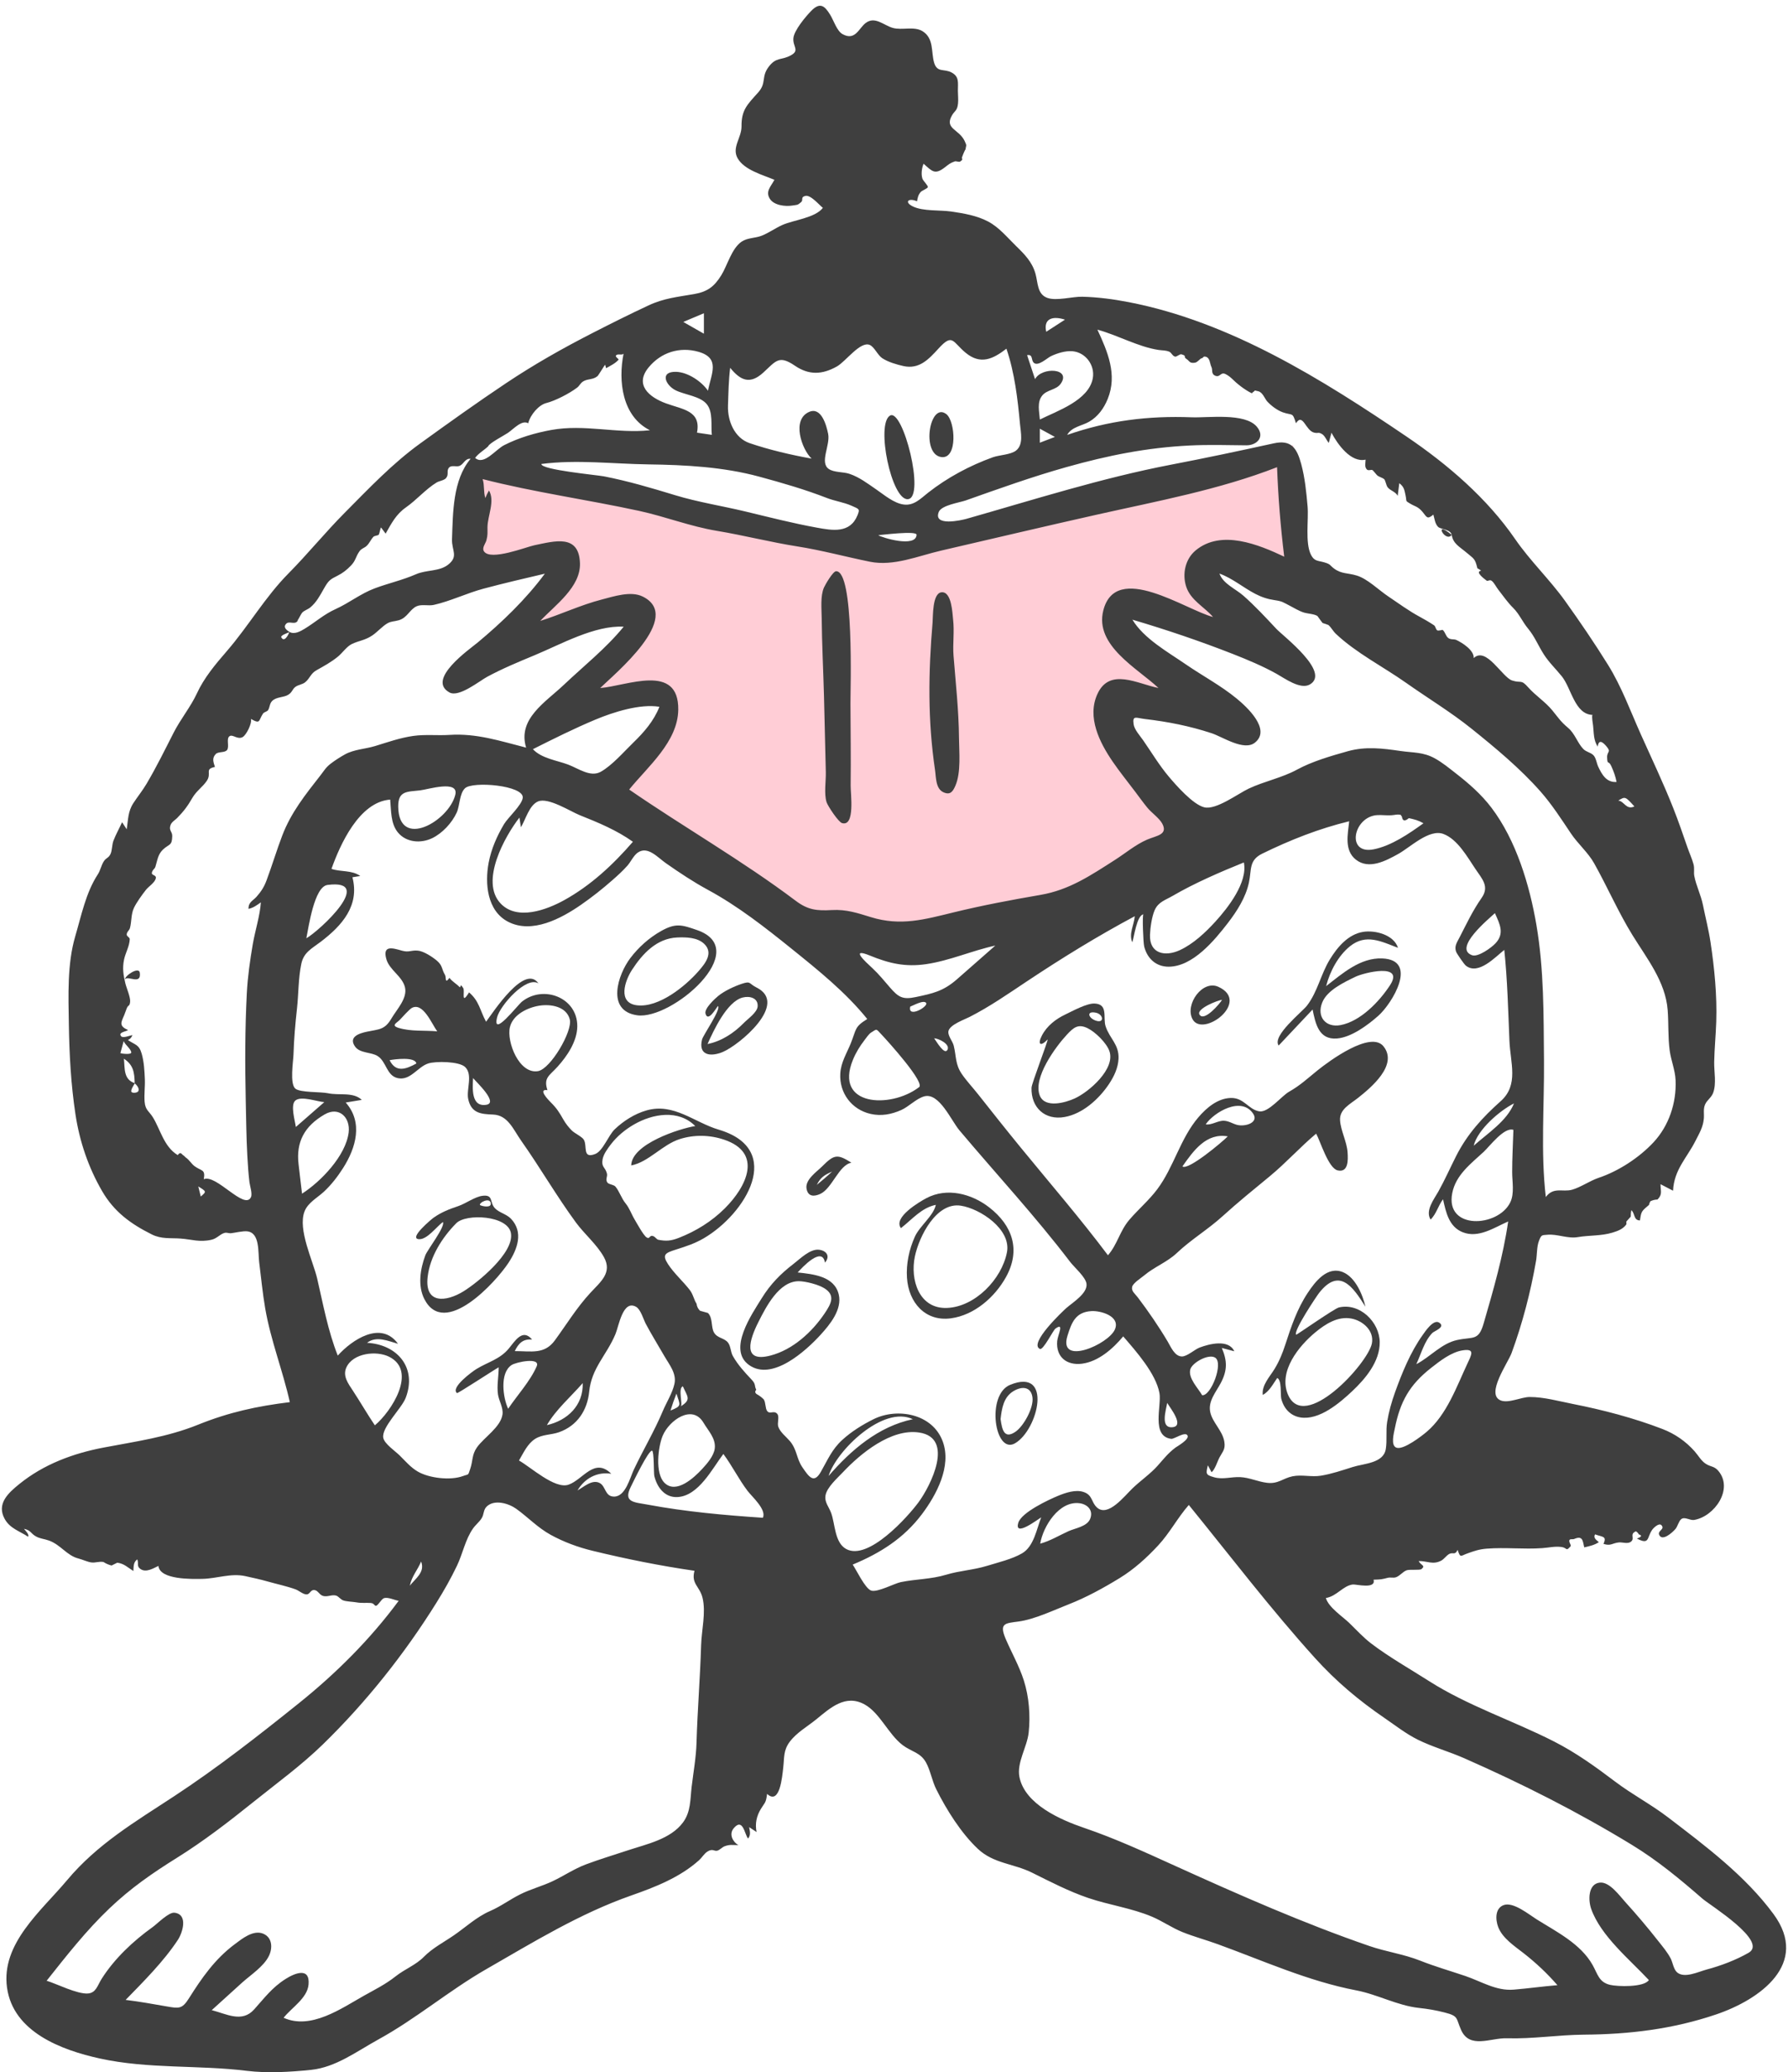 <svg width="258" height="299" viewBox="0 0 258 299" fill="none" xmlns="http://www.w3.org/2000/svg">
<path fill-rule="evenodd" clip-rule="evenodd" d="M68.325 67.901C68.02 72.896 67.714 77.891 67.408 82.886C69.374 82.32 81.88 78.64 81.108 82.371C80.553 85.047 77.037 87.942 75.246 89.805C73.597 91.52 71.9 93.19 70.159 94.812C73.359 93.587 76.585 92.427 79.835 91.342C82.293 90.521 84.77 89.719 87.29 89.104C88.225 88.876 90.751 87.943 91.634 88.579C93.956 90.25 81.359 102.557 79.633 104.292C82.073 103.157 84.572 102.126 87.113 101.242C88.947 100.603 94.616 98.162 96.239 100.246C97.977 102.476 93.672 107.597 92.478 109.22C90.767 111.546 88.913 113.778 86.968 115.912C95.053 123.174 104.553 129.637 114.664 133.654C122.078 136.6 129.36 137.35 137.183 135.733C145.22 134.073 152.927 130.887 160.254 127.246C164.557 125.107 168.803 122.793 172.849 120.193C171.181 118.165 169.562 116.094 167.989 113.992C165.743 110.99 162.984 107.71 161.704 104.136C160.451 100.639 165.151 101.322 167.406 101.512C170.671 101.787 173.927 102.37 177.127 103.069C174.865 101.495 172.643 99.858 170.467 98.169C167.629 95.967 163.845 93.477 161.988 90.309C160.355 87.523 163.939 88.227 165.596 88.591C169.547 89.462 173.392 90.945 177.16 92.392C179.92 93.451 182.663 94.561 185.379 95.729C183.693 94.264 182.064 92.728 180.498 91.136C178.393 88.995 175.554 86.381 174.61 83.434C172.688 77.432 185.617 81.96 187.824 82.886C187.416 76.668 187.009 70.45 186.602 64.232C169.483 68.787 152.363 73.343 135.244 77.899C133.394 78.391 131.079 79.463 129.149 79.52C127.402 79.573 125.291 78.786 123.587 78.46L92.608 72.541C84.514 70.995 76.419 69.448 68.325 67.901Z" fill="#FFCDD6"/>
<path fill-rule="evenodd" clip-rule="evenodd" d="M252.318 281.767C250.47 282.825 248.305 283.641 246.252 284.189C245.046 284.511 243.054 285.505 241.995 284.594C241.486 284.157 241.369 283.163 241.069 282.588C240.594 281.676 239.919 280.889 239.287 280.083C237.754 278.131 236.159 276.247 234.49 274.41C233.699 273.54 232.254 271.508 230.861 271.642C229.124 271.808 229.166 274.212 229.601 275.441C230.987 279.351 235.182 282.76 237.923 285.706C237.226 286.778 233.399 286.65 232.337 286.4C230.714 286.017 230.55 284.862 229.81 283.54C228.078 280.452 224.565 278.724 221.677 276.909C220.624 276.246 218.386 274.412 217.014 274.874C215.714 275.311 215.77 276.972 216.184 278.057C216.81 279.696 218.59 280.833 219.906 281.87C221.661 283.251 223.266 284.754 224.728 286.444C222.62 286.616 220.52 286.913 218.417 287.087C215.874 287.296 213.755 285.901 211.413 285.11C209.238 284.375 207.071 283.754 204.932 282.907C202.53 281.956 200.015 281.625 197.592 280.79C188.085 277.516 178.77 273.398 169.608 269.246C165.242 267.268 160.967 265.289 156.418 263.741C153.103 262.612 147.894 260.363 147.101 256.415C146.683 254.328 148.207 252.085 148.432 250C148.695 247.548 148.488 244.85 147.741 242.497C147.082 240.424 145.991 238.505 145.131 236.515C144.13 234.195 145.026 234.233 146.973 233.969C149.302 233.653 152.021 232.342 154.21 231.488C156.733 230.503 159.233 229.128 161.543 227.714C163.633 226.436 165.451 224.787 167.114 222.997C168.806 221.176 169.902 219.018 171.538 217.152C177.575 224.577 183.314 232.116 189.73 239.22C192.758 242.574 196.051 245.347 199.782 247.896C201.34 248.962 202.886 250.178 204.583 251.019C206.706 252.073 209.079 252.727 211.261 253.688C219.627 257.374 227.611 261.404 235.416 266.16C239.192 268.461 242.361 271.099 245.685 273.985C246.72 274.883 255.197 280.12 252.318 281.767ZM154.181 220.935C152.829 221.548 151.54 222.343 150.098 222.736C150.507 220.248 152.828 216.496 155.805 216.908C156.943 217.066 157.8 217.949 157.301 219.167C156.846 220.273 155.144 220.5 154.181 220.935ZM60.078 153.453C58.545 154.3 57.117 154.793 56.218 152.976C56.884 152.843 59.907 152.44 60.078 153.453ZM57.526 148.319C56.341 147.959 57.288 147.582 57.696 147.148C58.014 146.811 59.065 145.628 59.432 145.432C61.057 144.572 62.313 147.774 63.09 148.813C61.251 148.65 59.316 148.862 57.526 148.319ZM70.189 159.406C67.945 159.787 68.194 156.978 68.261 155.555C68.734 156.133 71.94 159.11 70.189 159.406ZM77.629 154.555C74.892 155.017 73.084 150.288 73.575 148.22C74.006 146.397 76.127 145.38 77.816 145.111C79.453 144.851 81.731 145.206 82.218 147.094C82.647 148.762 79.454 154.247 77.629 154.555ZM142.417 225.939C140.45 226.544 138.523 226.62 136.546 227.213C134.303 227.887 132.227 227.827 129.98 228.285C129.066 228.471 126.599 229.803 125.707 229.506C124.824 229.211 123.545 226.469 123.037 225.756C127.014 224.103 130.406 221.969 133.027 218.487C135.111 215.717 137.346 211.568 136.035 207.993C134.556 203.963 129.459 203.088 126.06 204.771C124.452 205.567 122.859 206.557 121.533 207.77C120.017 209.157 119.421 210.671 118.439 212.382C117.446 214.112 116.75 213.15 115.757 211.68C114.91 210.425 115.02 209.157 113.96 207.917C113.42 207.285 112.583 206.675 112.301 205.859C112.122 205.341 112.499 204.423 112.16 204.016C111.682 203.443 111.102 204.116 110.702 203.605C110.412 203.233 110.507 202.386 110.207 201.922C109.947 201.658 109.658 201.432 109.338 201.245C108.95 201.053 108.879 200.813 109.125 200.525C108.817 199.954 109.114 199.761 108.453 199.066C107.423 197.983 106.484 196.945 105.751 195.667C105.416 195.082 105.449 194.214 105.033 193.707C104.462 193.012 103.51 193.116 103.019 192.256C102.581 191.489 102.874 190.147 102.152 189.451C101.772 189.342 101.391 189.236 101.01 189.13C100.724 188.852 100.557 188.515 100.509 188.117C100.109 187.5 100.029 186.775 99.523 186.123C98.555 184.877 97.252 183.725 96.397 182.411C95.497 181.029 95.974 180.797 97.536 180.302C98.945 179.856 100.231 179.442 101.537 178.682C107.574 175.168 113.298 165.849 103.715 163.002C100.159 161.946 97.238 159.104 93.295 160.221C91.586 160.706 89.965 161.736 88.689 162.959C87.808 163.805 86.993 166.067 85.911 166.5C83.966 167.279 84.788 165.333 84.236 164.439C83.973 164.012 82.912 163.521 82.519 163.132C82.057 162.677 81.611 162.102 81.291 161.539C80.696 160.494 80.332 159.911 79.474 159.06C79.151 158.739 77.537 157.079 78.993 157.296C78.403 155.499 79.263 155.229 80.453 153.916C81.849 152.374 83.291 150.232 83.299 148.072C83.316 143.924 78.401 142.066 75.314 144.528C74.686 145.029 70.972 149.864 71.732 146.781C72.142 145.117 75.936 140.775 77.695 141.899C75.724 139.026 71.195 146.002 70.138 147.429C69.238 145.772 69.174 144.476 67.685 143.193C66.473 145.138 67.113 143.012 66.846 142.58C66.268 141.648 66.585 142.714 66.272 142.383C65.882 141.97 65.269 141.645 64.854 141.098C64.143 142.063 64.427 141.025 64.209 140.665C63.7 139.823 63.897 139.335 63.025 138.602C62.389 138.07 61.139 137.243 60.284 137.167C59.298 137.08 59.026 137.458 58.022 137.178C56.744 136.823 55.137 136.277 55.755 138.414C56.204 139.966 58.029 140.849 58.429 142.435C58.832 144.032 57.253 145.641 56.487 146.95C55.503 148.629 54.699 148.492 52.917 148.871C51.778 149.113 50.258 149.63 51.235 151.012C51.932 151.999 53.567 151.791 54.488 152.376C55.779 153.195 55.761 155.217 57.408 155.568C59.223 155.955 60.263 153.935 61.793 153.447C62.882 153.1 66.252 153.138 67.109 153.955C68.276 155.068 67.267 157.195 67.561 158.578C67.998 160.629 69.385 160.754 71.14 160.82C73.3 160.9 74.059 162.975 75.221 164.62C77.942 168.474 80.307 172.582 83.095 176.384C84.328 178.067 86.133 179.565 87.144 181.392C88.391 183.649 86.659 184.95 85.165 186.57C83.212 188.686 81.753 191.094 80.059 193.408C78.554 195.463 76.683 194.952 74.278 194.952C74.814 193.846 75.459 193.157 76.778 193.291C75.399 191.607 74.296 193.534 73.401 194.6C72.107 196.144 70.42 196.516 68.758 197.53C68.17 197.889 64.966 200.216 65.939 201.01C66.05 201.1 71.353 197.612 71.957 197.292C71.957 198.58 71.675 199.918 71.856 201.199C71.988 202.138 72.648 203.117 72.507 204.093C72.24 205.936 69.859 207.388 68.837 208.824C68.067 209.905 68.253 210.757 67.861 211.917C67.504 212.976 67.691 212.655 66.801 212.982C64.989 213.648 61.938 213.289 60.297 212.342C59.278 211.755 58.497 210.826 57.669 210.008C57.046 209.391 55.478 208.337 55.305 207.474C55.008 205.987 57.959 203.225 58.543 201.692C60.192 197.365 57.364 194.001 52.962 193.756C54.319 192.709 56 193.498 57.43 193.897C54.986 190.51 50.811 193.297 48.737 195.599C47.32 192.018 46.637 188.24 45.772 184.504C45.182 181.961 42.938 177.422 43.939 174.804C44.423 173.538 45.789 172.832 46.734 171.954C47.807 170.957 48.727 169.765 49.512 168.53C51.361 165.622 52.429 161.95 49.883 159.084C50.656 158.957 51.431 158.83 52.204 158.702C50.946 157.52 48.96 158.096 47.327 157.745C46.291 157.523 43.309 157.667 42.617 157.081C41.785 156.376 42.319 153.131 42.349 152.171C42.417 149.927 42.604 147.769 42.852 145.539C43.087 143.432 43.04 141.156 43.475 139.085C43.829 137.406 44.958 136.894 46.262 135.904C49.377 133.537 51.915 130.657 50.852 126.578C51.228 126.518 51.605 126.459 51.982 126.399C50.763 125.517 49.186 125.838 47.83 125.372C49.075 121.868 51.829 115.708 56.3 115.376C56.454 116.942 56.348 118.805 57.405 120.102C58.608 121.578 60.721 121.727 62.351 120.946C63.83 120.237 65.218 118.734 65.9 117.249C66.361 116.244 66.278 114.544 67.087 113.747C68.173 112.679 75.658 113.323 75.429 115.127C75.294 116.187 73.293 117.97 72.733 118.91C71.709 120.63 70.89 122.49 70.514 124.466C69.943 127.466 70.274 131.426 73.32 133.003C76.785 134.797 81.007 132.516 83.849 130.545C85.409 129.463 86.92 128.269 88.345 127.015C89.105 126.348 89.868 125.66 90.537 124.901C91.031 124.341 91.425 123.437 92.034 123.018C93.47 122.027 94.879 123.708 96.094 124.558C98.075 125.941 100.045 127.255 102.171 128.407C106.484 130.743 110.428 133.839 114.242 136.912C118.078 140.003 122.034 143.183 125.141 147.035C123.259 148.193 123.595 148.493 122.757 150.559C122.163 152.024 121.345 153.272 121.25 154.9C121.087 157.71 122.891 160.106 125.629 160.728C127.161 161.076 128.62 160.797 130.038 160.171C131.141 159.684 132.24 158.486 133.392 158.189C135.533 157.637 137.247 161.682 138.448 163.107C143.779 169.436 149.414 175.515 154.434 182.102C154.99 182.832 156.642 184.257 156.776 185.223C156.969 186.61 154.786 187.932 153.881 188.727C153.406 189.144 148.366 193.886 150.058 194.639C150.54 194.854 151.953 191.945 152.306 191.696C153.628 190.765 152.628 192.591 152.549 193.513C152.352 195.807 153.928 197.057 156.142 196.767C158.506 196.456 160.61 194.591 162.073 192.828C163.906 194.951 166.771 198.16 167.301 200.996C167.639 202.808 166.072 207.242 168.998 207.611C169.445 207.668 171.061 206.468 171.363 207.149C171.614 207.717 169.867 208.689 169.614 208.877C168.537 209.681 167.887 210.542 167.018 211.516C165.997 212.659 164.602 213.621 163.454 214.717C162.244 215.87 159.851 219.004 158.255 217.49C157.453 216.729 157.664 215.734 156.379 215.288C155.208 214.881 153.726 215.397 152.638 215.848C151.414 216.355 147.382 218.207 146.934 219.733C146.317 221.836 149.65 219.307 150.242 218.938C149.567 220.653 149.193 223.136 147.472 224.137C146.042 224.969 143.986 225.457 142.417 225.939ZM119.56 212.965C120.705 209.287 127.453 202.729 131.718 204.78C126.747 205.822 122.803 209.224 119.56 212.965ZM122.084 223.498C120.421 222.571 120.51 219.878 119.93 218.303C119.596 217.399 118.93 216.739 119.126 215.736C119.355 214.56 120.855 213.253 121.653 212.405C124.166 209.736 128.587 206.088 132.631 206.7C137.778 207.479 134.289 214.39 132.536 216.769C131.042 218.798 125.286 225.283 122.084 223.498ZM110.076 219C104.51 218.628 98.962 218.131 93.472 217.109C91.525 216.746 89.894 216.8 91.008 214.562C91.376 213.823 93.593 209.193 94.094 209.326C94.391 209.405 94.323 212.587 94.41 212.952C94.803 214.59 95.907 216.116 97.767 216.012C100.812 215.842 102.774 211.906 104.377 209.793C105.662 211.52 106.591 213.438 107.882 215.136C108.499 215.947 110.647 217.835 110.076 219ZM77.441 197.149C76.508 199.292 74.629 201.33 73.323 203.272C72.585 201.709 72.065 198.12 73.817 196.964C74.48 196.527 78.032 195.794 77.441 197.149ZM96.747 203.531C97.004 202.706 97.289 201.887 97.606 201.084C98.151 202.798 98.43 202.849 96.747 203.531ZM101.512 205.286C102.188 206.431 103.314 207.558 103.137 208.996C103.003 210.086 102.018 211.202 101.315 211.962C100.151 213.218 97.572 215.63 95.885 213.961C94.476 212.568 94.967 208.736 95.622 207.168C96.558 204.928 99.902 202.558 101.512 205.286ZM98.206 202.939C98.594 202.785 97.78 200.286 98.535 200.037C99.194 201.538 99.814 201.945 98.206 202.939ZM87.57 169.3C87.319 168.377 86.744 168.416 86.951 167.276C87.087 166.528 87.68 165.73 88.13 165.138C89.027 163.957 90.211 162.984 91.49 162.247C94.192 160.692 97.901 160.046 100.32 162.48C98.059 162.837 91.127 165.069 91.083 168.162C93.597 167.678 95.575 165.152 98.097 164.356C100.167 163.703 102.411 163.748 104.471 164.439C110.107 166.326 107.763 171.198 104.582 174.363C102.693 176.242 100.429 177.644 97.953 178.612C96.808 179.06 96.105 179.109 94.978 178.884C94.767 178.842 94.521 178.451 94.268 178.367C93.64 178.159 93.822 178.864 93.304 178.547C92.853 178.271 91.889 176.489 91.582 175.978C91.093 175.166 90.865 174.376 90.265 173.635C89.664 172.893 89.372 171.899 88.816 171.228C88.549 170.904 87.818 170.917 87.621 170.602C87.327 170.129 87.702 169.784 87.57 169.3ZM78.913 205.633C80.195 203.407 82.386 201.517 84.082 199.572C84.186 202.77 81.893 204.959 78.913 205.633ZM80.645 206.661C83.29 205.73 84.748 203.503 85.018 200.802C85.36 197.382 87.508 195.587 88.801 192.514C89.297 191.336 89.875 187.461 91.797 188.57C92.456 188.95 92.847 190.381 93.191 191.028C94.022 192.592 94.967 194.108 95.848 195.643C96.566 196.893 97.642 198.15 97.325 199.656C97.049 200.968 96.16 202.366 95.64 203.603C94.411 206.526 92.797 209.218 91.448 212.076C90.904 213.229 90.26 215.96 88.598 215.946C87.283 215.934 87.43 214.497 86.564 214.004C85.471 213.382 84.229 214.565 83.331 215.056C84.364 213.31 86.172 212.322 88.204 212.651C85.771 210.228 84.127 213.497 82.04 214.225C80.061 214.915 76.552 211.661 74.886 210.739C75.523 209.66 76.099 208.34 77.195 207.631C78.234 206.957 79.51 207.06 80.645 206.661ZM59.135 228.801C59.425 227.406 60.243 226.581 60.763 225.314C61.364 226.85 59.955 227.756 59.135 228.801ZM101.169 237.36C101.027 242.058 100.643 246.743 100.505 251.442C100.441 253.609 100.057 255.676 99.803 257.818C99.587 259.629 99.697 261.408 98.557 262.956C96.759 265.395 93.264 266.097 90.551 267.001C88.558 267.664 86.543 268.266 84.575 269.004C82.805 269.667 81.377 270.672 79.694 271.461C78.188 272.167 76.562 272.585 75.063 273.337C73.513 274.115 72.287 275.062 70.694 275.754C68.787 276.583 67.216 278.058 65.521 279.228C64.028 280.259 62.449 281.054 61.165 282.35C59.961 283.566 58.436 284.099 57.072 285.179C55.629 286.321 54.118 287.063 52.524 287.958C49.259 289.793 44.853 292.927 40.924 291.145C42.048 289.709 44.348 288.329 44.523 286.352C44.75 283.775 42.508 284.723 41.209 285.546C39.242 286.792 38.154 288.297 36.657 289.958C34.906 291.899 32.695 290.593 30.553 290.047C32.018 288.728 33.471 287.398 34.932 286.077C36.167 284.962 38.055 283.757 38.806 282.216C39.343 281.113 39.317 279.603 38.021 279.031C36.571 278.391 34.931 279.74 33.857 280.543C31.006 282.677 29.128 285.382 27.256 288.351C26.26 289.929 25.801 289.808 23.97 289.493C22.028 289.158 20.087 288.802 18.129 288.567C20.722 285.904 23.62 283.019 25.668 279.903C26.331 278.894 27.197 276.233 25.175 275.988C24.342 275.887 22.684 277.591 22.041 278.05C19.233 280.057 16.534 282.588 14.672 285.519C14.058 286.486 13.865 287.562 12.675 287.642C11.12 287.747 8.23 286.263 6.729 285.804C9.597 282.189 12.445 278.548 15.795 275.36C18.873 272.431 21.944 270.302 25.544 268.056C29.403 265.647 32.997 262.875 36.539 260.029C39.93 257.306 43.473 254.737 46.594 251.695C52.829 245.621 58.383 238.635 62.982 231.248C64.058 229.519 65.07 227.745 65.946 225.906C66.769 224.179 67.148 222.113 68.258 220.542C68.641 219.999 69.182 219.596 69.523 219.03C69.846 218.496 69.737 217.852 70.228 217.38C71.365 216.288 73.436 216.946 74.498 217.711C76.208 218.942 77.59 220.435 79.469 221.465C81.358 222.501 83.402 223.254 85.494 223.763C90.383 224.952 95.231 225.927 100.212 226.65C99.699 228.551 100.958 228.85 101.375 230.561C101.882 232.636 101.233 235.247 101.169 237.36ZM54.088 205.661C52.98 204.014 51.99 202.292 50.901 200.634C50.237 199.624 49.414 198.54 49.982 197.305C50.937 195.223 54.307 194.853 56.136 195.76C60.294 197.824 56.432 203.723 54.088 205.661ZM43.083 167.991C42.7 164.772 43.931 162.488 46.844 160.8C48.919 159.596 50.591 161.241 50.307 163.434C49.876 166.775 46.306 170.492 43.581 172.235C43.403 170.822 43.252 169.405 43.083 167.991ZM42.639 158.78C43.498 158.098 45.799 158.968 46.794 159.027C45.425 160.223 44.056 161.419 42.687 162.615C42.598 161.795 41.846 159.409 42.639 158.78ZM47.258 127.689C54.185 126.789 46.211 134.223 44.204 135.388C44.53 133.806 45.333 127.94 47.258 127.689ZM65.699 114.674C64.769 118.484 57.538 122.641 57.462 116.4C57.435 114.074 58.741 114.263 60.647 114.039C61.735 113.912 66.231 112.496 65.699 114.674ZM40.722 120.575C39.911 122.705 39.26 124.891 38.464 127.024C38.111 127.969 37.697 128.618 37.04 129.367C36.49 129.992 35.837 130.15 35.858 131.139C36.547 131.006 37.086 130.596 37.642 130.2C37.507 132.161 36.814 134.271 36.478 136.226C36.076 138.57 35.742 140.914 35.617 143.291C35.348 148.459 35.346 153.609 35.459 158.78C35.517 161.415 35.543 164.051 35.685 166.683C35.757 167.993 35.837 169.308 35.998 170.609C36.064 171.134 36.446 172.253 36.21 172.745C35.285 174.678 31.186 169.369 29.406 170.148C29.662 168.677 29.072 168.999 28.085 168.276C27.608 167.925 27.297 167.328 26.799 167.016C26.648 166.854 26.482 166.709 26.301 166.582C26.095 166.301 25.878 166.331 25.649 166.672C23.644 165.473 23.126 162.918 22.05 161.2C21.496 160.316 20.961 160.178 20.867 158.957C20.785 157.892 20.945 156.807 20.902 155.738C20.853 154.532 20.782 153.203 20.444 152.035C20.051 150.679 19.511 150.79 18.459 150.067C18.784 149.926 18.997 149.688 19.101 149.353C18.765 149.413 17.744 149.829 17.49 149.53C16.991 148.942 18.168 148.864 18.478 148.629C17.157 148.043 17.442 147.562 17.918 146.488C18.053 146.184 18.182 145.729 18.296 145.473C18.547 144.913 18.691 145.268 18.774 144.573C18.852 143.91 18.264 142.606 18.091 141.899C17.801 140.714 17.64 139.69 17.901 138.455C18.112 137.455 18.681 136.55 18.721 135.522C18.732 135.234 18.292 135.138 18.286 134.859C18.277 134.452 18.658 134.273 18.756 133.896C19.009 132.933 18.895 131.914 19.327 131C19.715 130.179 20.5 129.117 21.056 128.4C21.441 127.904 22.385 127.344 22.489 126.689C22.557 126.254 21.881 126.304 21.911 125.977C21.952 125.534 22.324 125.39 22.426 125.061C22.707 124.158 22.778 123.29 23.504 122.597C24.419 121.726 24.816 122.091 24.854 120.654C24.873 119.952 24.312 119.844 24.612 119.036C24.776 118.597 25.257 118.338 25.565 118.027C26.48 117.104 27.097 116.284 27.748 115.144C28.324 114.137 29.243 113.55 29.833 112.68C30.602 111.546 29.453 110.984 31.013 110.664C30.791 109.96 30.555 109.391 31.139 108.795C31.506 108.419 32.44 108.649 32.766 108.215C33.139 107.715 32.587 106.532 33.15 106.208C33.607 105.945 34.292 106.757 35.011 106.355C35.559 106.049 36.386 104.359 36.21 103.737C37.626 104.534 37.273 103.985 37.951 102.963C38.103 102.734 38.564 102.683 38.694 102.452C38.956 101.99 38.896 101.518 39.273 101.142C39.902 100.517 40.929 100.677 41.621 100.23C42.192 99.861 42.162 99.463 42.617 99.115C43.007 98.817 43.647 98.76 44.025 98.452C44.767 97.848 44.774 97.21 45.702 96.69C46.801 96.074 47.774 95.55 48.774 94.733C49.425 94.201 50.044 93.258 50.806 92.907C51.861 92.421 52.682 92.387 53.713 91.694C54.458 91.193 55.163 90.367 55.895 89.944C56.447 89.626 56.834 89.695 57.53 89.498C58.782 89.143 59.087 87.963 60.109 87.483C60.81 87.153 61.831 87.455 62.601 87.281C64.997 86.743 67.364 85.583 69.769 84.94C72.704 84.156 75.66 83.469 78.618 82.776C75.9 86.46 72.438 89.784 68.927 92.71C67.775 93.67 61.459 98.049 64.863 99.918C66.23 100.669 69.198 98.245 70.302 97.653C72.523 96.459 74.824 95.504 77.151 94.539C80.913 92.978 85.813 90.203 89.994 90.426C87.449 93.549 84.272 96.055 81.361 98.814C78.686 101.349 74.654 103.727 75.916 107.876C72.158 106.92 68.783 105.79 64.876 106.04C63.126 106.152 61.375 105.942 59.633 106.187C57.739 106.455 55.955 107.089 54.135 107.645C52.694 108.085 51.103 108.12 49.778 108.851C49.138 109.205 48.346 109.71 47.771 110.149C47.004 110.734 46.829 111.122 46.227 111.893C44.078 114.644 41.999 117.223 40.722 120.575ZM28.97 172.648C28.852 172.171 28.746 171.737 28.611 171.193C29.807 171.93 29.807 171.93 28.97 172.648ZM19.931 157.482C19.784 157.686 19.165 157.751 18.985 157.575C18.761 157.356 19.349 156.504 19.444 156.323C19.677 156.503 20.214 157.089 19.931 157.482ZM17.371 151.962C17.529 151.38 17.688 150.799 17.846 150.218C18.041 150.757 18.917 151.353 18.936 151.866C18.949 152.206 17.544 152.037 17.371 151.962ZM17.879 152.76C19.251 153.663 19.395 154.729 19.436 156.288C17.794 155.745 18.029 154.155 17.879 152.76ZM41.743 91.226C41.605 91.601 41.017 92.769 40.586 91.952C40.449 91.691 41.457 91.334 41.743 91.226ZM41.349 89.953C41.689 89.647 42.372 90.028 42.756 89.781C43.025 89.607 42.936 89.432 43.062 89.329C43.087 89.308 43.453 88.568 43.603 88.4C43.867 88.105 44.444 87.921 44.766 87.654C45.665 86.909 46.172 85.93 46.737 84.934C47.412 83.744 47.627 83.606 48.715 83.062C49.465 82.686 50.047 82.227 50.657 81.588C51.361 80.853 51.309 80.327 51.886 79.524C52.172 79.127 52.582 79.078 52.915 78.758C53.313 78.376 53.516 77.841 53.884 77.454C54.043 77.287 54.554 77.288 54.65 77.145C54.773 76.964 54.869 76.24 54.984 76.107C55.204 76.404 55.425 76.701 55.644 76.998C56.511 75.473 57.144 74.213 58.594 73.198C60.117 72.132 61.432 70.573 63.006 69.618C63.36 69.404 64.081 69.314 64.351 68.998C64.808 68.463 64.412 67.987 64.745 67.533C65.124 67.018 65.856 67.435 66.337 67.213C66.946 66.932 67.12 66.111 67.903 66.202C65.327 69.25 65.359 73.992 65.223 77.799C65.163 79.439 66.196 80.266 64.671 81.47C63.374 82.494 61.545 82.19 60.011 82.864C58.085 83.71 56.025 84.16 54.06 84.898C52.027 85.66 50.393 86.996 48.437 87.88C46.712 88.658 45.534 89.766 43.956 90.727C43.37 91.085 42.461 91.603 41.761 91.176C41.323 90.909 40.778 90.469 41.349 89.953ZM70.446 64.397C70.558 63.964 72.757 62.826 73.298 62.455C74.11 61.897 75.312 60.534 76.218 61.075C76.532 59.818 77.757 58.418 78.84 58.152C80.041 57.855 82.102 56.825 83.283 55.926C83.628 55.664 83.742 55.28 84.148 55.034C84.855 54.605 85.557 54.839 86.238 54.254C86.342 54.165 87.284 52.609 87.322 52.624C87.37 52.791 87.414 52.96 87.452 53.129C88.167 52.733 88.804 52.417 89.25 51.911C89.351 51.797 88.696 51.498 88.903 51.271C89.156 50.993 89.721 51.304 89.977 51.039C89.181 54.992 89.774 60.079 93.783 62.082C89.015 62.598 84.358 61.164 79.531 62.044C77.221 62.466 74.872 63.158 72.77 64.221C71.482 64.872 69.835 67.205 68.554 66.072C69.062 65.394 69.838 64.972 70.446 64.397ZM93.582 53.027C95.365 50.846 98.07 49.983 100.794 50.764C103.983 51.679 102.638 53.907 102.156 56.381C101.236 55.032 99.242 53.694 97.545 53.653C95.138 53.596 96.048 55.601 97.493 56.319C98.807 56.972 101.06 57.154 102 58.341C102.916 59.496 102.565 61.385 102.712 62.747C102.001 62.641 101.289 62.535 100.577 62.43C101.175 59.251 98.546 59.097 96.095 58.201C93.618 57.295 91.553 55.509 93.582 53.027ZM101.569 45.199V48.15C100.578 47.584 99.586 47.019 98.594 46.454C99.586 46.036 100.578 45.617 101.569 45.199ZM109.539 68.773C112.85 69.67 116.138 70.619 119.321 71.857C120.476 72.307 121.743 72.466 122.875 72.973C123.954 73.456 124.116 73.406 123.732 74.351C122.657 76.999 120.112 76.542 117.881 76.137C114.39 75.503 110.971 74.624 107.524 73.796C104.154 72.988 100.713 72.458 97.394 71.445C93.988 70.407 90.669 69.423 87.166 68.737C86.144 68.536 78.056 67.794 78.118 66.949C83.211 66.287 88.455 66.939 93.571 67.008C98.889 67.08 104.382 67.374 109.539 68.773ZM105.045 58.529C105.108 56.708 105.134 54.881 105.36 53.071C106.875 54.942 108.243 55.502 110.153 53.748C111.982 52.07 112.39 51.195 114.708 52.773C116.719 54.141 118.62 54.078 120.755 52.88C122.057 52.15 124.149 49.165 125.518 49.779C126.17 50.072 126.648 51.253 127.307 51.687C128.133 52.231 129.404 52.609 130.367 52.82C132.641 53.318 133.996 51.855 135.424 50.291C137.494 48.022 137.434 49.34 139.353 50.913C141.494 52.668 143.284 51.81 145.223 50.313C146.404 53.773 146.846 57.552 147.18 61.18C147.292 62.404 147.713 64.144 146.612 65.01C145.837 65.621 144.191 65.645 143.257 65.982C139.92 67.189 136.713 68.901 133.921 71.093C132.834 71.947 131.886 72.992 130.4 72.798C128.983 72.612 127.607 71.427 126.468 70.644C125.232 69.795 123.981 68.831 122.536 68.358C121.69 68.08 120.335 68.181 119.594 67.672C118.218 66.728 119.838 64.249 119.495 62.585C119.236 61.322 118.509 58.689 116.769 59.429C114.18 60.531 115.687 64.831 117.11 66.173C114.198 65.656 110.973 64.9 108.165 63.941C105.995 63.199 104.967 60.75 105.045 58.529ZM153.89 67.397C159.868 65.719 165.463 64.587 171.685 64.281C174.439 64.146 177.105 64.231 179.828 64.256C181.396 64.27 182.591 63.006 181.338 61.551C179.605 59.538 174.317 60.304 171.974 60.214C165.694 59.971 159.936 60.685 153.989 62.755C154.618 61.596 156.128 61.446 157.164 60.847C158.434 60.111 159.298 58.9 159.841 57.556C161.253 54.059 159.832 50.764 158.354 47.57C161.256 48.35 164.257 50.059 167.174 50.493C167.786 50.584 168.178 50.526 168.719 50.749C169.051 50.885 169.156 51.357 169.567 51.46C169.766 51.51 170.244 51.061 170.469 51.124C171.357 51.376 170.655 51.442 171.216 51.806C171.662 52.094 171.626 52.466 172.444 52.33C172.806 52.27 173.199 51.709 173.391 51.693C173.634 51.674 173.578 51.377 173.95 51.464C174.628 51.621 174.568 52.494 174.793 52.924C175.035 53.381 174.692 53.989 175.423 54.239C175.97 54.427 176.107 53.85 176.571 53.891C176.853 53.916 177.439 54.323 177.688 54.57C178.491 55.368 179.59 56.249 180.67 56.768C180.564 56.661 181.179 56.404 181.032 56.344C180.933 56.304 181.578 56.459 181.569 56.457C182.192 56.599 182.521 57.556 182.836 57.905C183.415 58.544 184.315 59.22 185.127 59.502C186.531 59.99 186.488 59.407 187.001 61.075C187.999 59.506 188.381 62.133 189.619 62.423C190.26 62.573 190.185 62.298 190.768 62.634C191.168 62.864 191.435 63.568 191.736 63.908C191.865 63.418 191.995 62.927 192.124 62.437C193.015 64.126 194.939 66.805 197.05 66.32C197.05 66.781 196.86 67.332 197.216 67.725C197.466 68.001 197.869 67.688 198.064 67.848C198.234 67.987 198.641 68.543 198.772 68.634C199.029 68.814 199.495 68.946 199.718 69.126C199.915 69.284 200.012 70.038 200.23 70.311C200.64 70.824 201.348 70.926 201.683 71.54C201.76 70.934 201.836 70.327 201.912 69.721C202.577 70.235 202.634 70.633 202.797 71.385C203.03 72.455 202.721 72.204 203.459 72.656C204.184 73.1 204.563 73.05 205.228 73.82C205.879 74.576 205.885 75.041 206.826 74.254C207.001 74.836 207.057 75.59 207.524 76.035C207.876 76.373 209.337 76.387 209.476 77.183C206.733 74.868 208.538 78.384 209.478 77.189C209.676 78.469 210.612 78.882 211.681 79.793C212.679 80.642 212.842 80.58 213.182 82.007C213.175 81.975 213.683 82.291 213.72 82.354C212.749 82.492 214.255 83.578 214.51 83.777C214.695 83.921 214.937 83.575 215.246 83.81C215.599 84.078 215.886 84.688 216.174 85.056C216.952 86.053 217.529 86.909 218.348 87.72C219.232 88.595 219.662 89.701 220.512 90.724C221.453 91.86 221.963 93.165 222.751 94.398C223.499 95.571 224.494 96.512 225.361 97.586C226.743 99.295 227.213 103.058 229.79 103.157C229.639 103.313 229.849 104.479 229.874 104.694C229.996 105.754 229.915 106.773 230.541 107.732C230.685 106.638 231.257 107.059 231.755 107.634C232.582 108.591 231.856 108.35 231.899 109.319C231.952 110.494 232.086 109.585 232.533 110.611C232.884 111.415 233.076 111.936 233.264 112.828C231.808 112.943 231.142 111.754 230.604 110.601C230.379 110.119 230.301 109.327 229.903 108.95C229.479 108.549 228.897 108.517 228.462 108.07C227.626 107.21 227.264 105.87 226.279 105.033C225.166 104.088 224.92 103.641 224 102.511C222.983 101.261 221.578 100.383 220.51 99.174C219.441 97.963 219.528 98.624 218.185 98.186C216.757 97.719 214.448 93.228 212.649 94.958C212.72 93.827 211.025 92.763 210.169 92.353C209.799 92.176 209.368 92.336 208.997 92.07C208.596 91.782 208.567 91.227 208.161 90.881C208.162 90.882 207.54 91.032 207.414 90.968C207.158 90.838 207.156 90.378 206.929 90.227C206.302 89.808 205.555 89.369 204.889 89.012C203.272 88.144 201.842 87.076 200.282 86.032C198.945 85.137 197.327 83.521 195.781 83.049C194.431 82.637 193.583 82.847 192.478 82.022C191.875 81.573 192.053 81.422 191.085 81.142C190.164 80.876 189.647 81.013 189.159 80.036C188.305 78.327 188.844 74.991 188.679 73.075C188.503 71.04 188.295 68.956 187.765 66.978C187.137 64.64 186.309 63.418 183.801 63.969C178.833 65.061 173.925 66.1 168.934 67.058C158.989 68.969 149.215 72.087 139.488 74.854C138.748 75.066 134.614 76.012 135.459 73.874C135.848 72.889 138.464 72.521 139.339 72.212C144.147 70.51 148.976 68.777 153.89 67.397ZM152.219 63.047C151.493 63.324 150.767 63.601 150.04 63.878V61.858C150.767 62.255 151.493 62.651 152.219 63.047ZM149.2 52.368C149.832 52.884 151.115 51.642 151.651 51.391C152.568 50.961 153.735 50.592 154.759 50.681C156.648 50.844 158.029 52.704 157.683 54.589C157.098 57.778 152.553 59.287 150.047 60.534C149.967 59.403 149.601 58.044 150.394 57.067C151.082 56.218 152.416 56.279 153.051 55.377C154.65 53.107 150.319 52.901 149.351 54.706C148.969 53.553 148.587 52.399 148.205 51.246C149.127 51.093 148.722 51.977 149.2 52.368ZM153.67 46.124C152.769 46.707 151.867 47.29 150.965 47.873C150.518 45.855 152.042 45.59 153.67 46.124ZM235.834 116.36C234.653 116.924 234.358 115.578 233.509 115.52C234.512 114.903 234.512 114.903 235.834 116.36ZM240.637 145.747C240.784 147.681 240.669 149.638 240.926 151.565C241.122 153.03 241.716 154.394 241.78 155.876C241.918 159.123 240.822 162.429 238.608 164.809C236.514 167.06 233.517 168.997 230.691 169.944C229.417 170.37 228.087 171.314 226.85 171.664C225.481 172.05 224.181 171.209 223.052 172.718C222.299 166.246 222.849 159.483 222.79 152.97C222.73 146.443 222.801 139.914 221.696 133.457C220.713 127.706 218.775 121.238 215.201 116.534C213.75 114.624 211.963 113.059 210.078 111.594C209.101 110.834 208.122 110.022 207.033 109.422C205.357 108.498 203.929 108.626 202.107 108.363C199.497 107.986 197.072 107.668 194.453 108.402C192.016 109.086 189.331 109.866 187.147 111.054C184.972 112.238 182.446 112.726 180.188 113.787C178.652 114.508 175.461 116.919 173.757 116.485C172.107 116.064 169.666 113.265 168.612 112.011C167.266 110.408 166.152 108.55 164.958 106.825C164.539 106.22 163.684 105.284 163.575 104.507C163.386 103.157 163.926 103.598 165.215 103.749C168.53 104.138 171.648 104.753 174.825 105.796C176.406 106.315 179.497 108.416 181.078 107.157C183.492 105.236 179.824 101.933 178.48 100.823C176.191 98.933 173.53 97.529 171.09 95.849C168.498 94.064 165.07 92.163 163.402 89.414C168.273 90.852 173.14 92.499 177.87 94.353C180.033 95.201 182.172 96.098 184.204 97.226C185.346 97.859 187.652 99.572 189.027 98.752C192.015 96.968 185.152 91.787 184.162 90.728C182.623 89.083 181.115 87.454 179.424 85.961C178.283 84.954 176.491 84.246 175.96 82.761C177.854 83.446 179.385 84.789 181.158 85.701C182.087 86.179 182.934 86.454 183.959 86.601C185.052 86.757 185.183 86.932 186.044 87.366C186.715 87.705 187.404 88.158 188.157 88.388C188.693 88.552 189.63 88.581 190.1 88.885C190.339 89.227 190.587 89.564 190.843 89.894C191.129 89.978 191.41 90.075 191.688 90.185C192.104 90.556 192.35 91.067 192.755 91.45C195.692 94.227 199.621 96.215 202.913 98.542C206.029 100.743 209.335 102.735 212.326 105.137C215.77 107.902 219.343 110.874 222.272 114.19C223.927 116.064 225.287 118.188 226.678 120.26C227.684 121.761 229.148 123.005 230.018 124.552C231.915 127.925 233.49 131.571 235.532 134.89C237.613 138.271 240.324 141.631 240.637 145.747ZM212.649 165.317C213.216 162.976 216.417 160.243 218.462 159.211C217.431 161.762 214.685 163.501 212.649 165.317ZM217.927 173.483C216.182 177.103 208.51 177.517 209.551 172.16C210.061 169.535 212.226 167.924 214.084 166.207C214.943 165.413 217.046 162.574 218.376 163.031C218.314 165.072 218.194 167.123 218.198 169.165C218.201 170.528 218.544 172.202 217.927 173.483ZM215.709 131.759C216.417 133.349 217.122 134.673 215.809 136.096C215.217 136.738 213.285 138.142 212.412 137.83C209.608 136.83 214.954 132.475 215.709 131.759ZM198.748 117.613C199.423 117.577 200.079 117.677 200.746 117.636C201.411 117.595 201.481 117.477 202.098 117.561C202.163 117.655 202.227 117.75 202.293 117.844C202.377 118.479 202.71 118.547 203.292 118.051C204.101 118.231 204.627 118.352 205.401 118.789C203.313 120.294 200.771 122.045 198.211 122.551C194.165 123.349 195.282 117.804 198.748 117.613ZM136.716 151.474C136.296 152.318 135.089 150.209 134.791 149.816C135.348 149.814 137.14 150.622 136.716 151.474ZM169.228 129.255C172.372 127.421 176.106 125.81 179.482 124.444C180.076 127.305 177.18 130.998 175.397 132.955C173.955 134.538 172.216 136.18 170.261 137.091C168.147 138.076 165.836 137.643 165.939 134.879C165.976 133.869 166.206 132.244 166.617 131.321C167.148 130.131 168.15 129.884 169.228 129.255ZM126.731 77.221C127.199 77.194 132.282 76.537 132.255 77.169C132.175 79.07 127.241 77.577 126.731 77.221ZM90.787 113.925C93.472 110.613 97.806 107.037 97.87 102.408C97.963 95.595 90.403 98.994 86.602 99.278C88.612 97.303 98.712 89.018 92.737 86.075C91.02 85.23 88.58 86.056 86.857 86.499C83.799 87.285 80.957 88.647 77.954 89.595C80.1 87.31 83.808 84.714 83.686 81.254C83.538 77.043 80.081 78.061 77.091 78.679C75.943 78.916 70.811 80.958 69.847 79.572C69.494 79.064 70.065 78.419 70.186 77.967C70.4 77.167 70.334 76.888 70.341 76.071C70.356 74.423 71.451 72.306 70.558 70.773C70.354 71.121 70.179 71.484 70.033 71.861C69.739 70.968 69.937 70.022 69.642 69.13C77.105 71.039 84.697 72.083 92.206 73.712C96.008 74.537 99.586 75.957 103.44 76.596C107.326 77.241 111.145 78.227 115.039 78.841C118.592 79.402 121.995 80.335 125.514 81.05C128.943 81.748 132.46 80.219 135.808 79.445C143.305 77.711 150.8 75.935 158.307 74.252C166.97 72.31 175.982 70.649 184.274 67.41C184.435 71.727 184.78 76.036 185.308 80.324C181.646 78.593 176.211 76.335 172.509 79.433C171.027 80.672 170.571 82.812 171.157 84.632C171.794 86.613 173.746 87.533 175.035 89.025C171.114 88.02 161 80.933 159.199 88.096C157.928 93.155 164.13 96.423 167.163 99.271C164.151 98.681 160.118 96.273 158.349 100.143C156.821 103.489 158.662 107.129 160.548 109.888C161.569 111.383 162.719 112.79 163.805 114.239C164.379 115.005 164.94 115.782 165.544 116.525C166.149 117.271 167.291 118.052 167.715 118.855C168.569 120.474 166.846 120.573 165.506 121.157C163.832 121.887 162.395 123.114 160.864 124.091C157.36 126.329 154.296 128.407 150.155 129.122C145.891 129.858 141.785 130.627 137.578 131.654C133.383 132.677 129.959 133.661 125.671 132.338C123.716 131.735 122.124 131.199 120.051 131.312C117.873 131.431 116.599 131.318 114.809 129.969C107.104 124.166 98.74 119.404 90.787 113.925ZM76.896 108.099C79.874 106.605 82.872 105.104 85.948 103.82C88.494 102.757 92.361 101.518 95.148 101.984C94.362 104.003 92.928 105.659 91.39 107.145C90.03 108.459 88.331 110.443 86.685 111.361C85.191 112.193 83.452 110.874 81.978 110.322C80.358 109.715 78.129 109.432 76.896 108.099ZM77.645 115.637C79.129 115.021 82.318 117.09 83.668 117.628C86.32 118.686 88.987 119.79 91.325 121.459C88.471 124.758 85.238 127.773 81.397 129.892C78.869 131.286 74.61 132.885 72.226 130.354C69.231 127.173 72.832 120.692 74.952 117.967C75.022 118.433 75.093 118.899 75.163 119.365C75.84 118.282 76.356 116.173 77.645 115.637ZM132.124 143.87C130.273 144.26 129.644 143.908 128.422 142.488C127.596 141.528 126.784 140.532 125.852 139.669C124.901 138.788 122.554 136.665 125.545 137.888C128.272 139.002 130.607 139.559 133.607 139.122C137.037 138.624 140.235 137.173 143.617 136.439C141.763 138.061 139.923 139.7 138.065 141.318C136.103 143.027 134.618 143.345 132.124 143.87ZM132.548 156.918C128.491 159.971 120.323 159.641 123.072 152.923C123.49 151.902 124.074 150.942 124.75 150.073C124.975 149.783 125.376 149.181 125.698 148.986C126.595 148.442 126.346 148.376 127.209 149.284C127.953 150.067 133.77 156.463 132.548 156.918ZM131.345 145.245C131.717 145.124 133.283 144.216 133.639 144.718C134.001 145.227 130.93 146.987 131.345 145.245ZM160.881 191.81C159.969 193.993 152.668 197.153 154.028 192.753C154.631 190.804 155.199 189.328 157.472 189.18C158.783 189.095 161.685 189.888 160.881 191.81ZM173.978 162.23C175.179 160.48 179.148 158.114 180.843 160.724C181.659 161.981 179.678 162.625 178.48 162.302C177.837 162.128 177.31 161.743 176.611 161.714C175.712 161.677 174.833 162.383 173.978 162.23ZM177.164 163.967C176.347 164.795 171.417 168.942 170.619 168.303C172.229 166.001 174.077 163.432 177.164 163.967ZM169.114 205.939C167.402 206.035 168.257 203.456 168.422 202.425C168.837 203.143 171.015 205.831 169.114 205.939ZM173.463 201.316C172.909 200.33 171.417 198.864 171.754 197.596C172.013 196.627 174.341 195.324 175.316 195.88C176.611 196.619 174.734 201.479 173.463 201.316ZM214.076 190.984C213.343 193.507 212.585 192.856 210.289 193.345C207.986 193.835 206.393 195.791 204.366 196.839C205.07 195.35 205.507 193.536 206.686 192.328C206.959 192.049 208.63 191.498 207.678 190.851C206.845 190.286 205.649 192.12 205.291 192.619C203.535 195.079 202.307 198.081 201.292 200.911C200.794 202.301 200.394 203.716 200.158 205.176C199.948 206.476 200.175 207.837 199.96 209.103C199.615 211.143 196.844 211.154 195.178 211.68C193.669 212.156 192.167 212.672 190.602 212.929C189.244 213.151 187.835 212.746 186.52 213.013C185.095 213.303 184.455 214.148 182.836 213.957C181.516 213.802 180.281 213.194 178.943 213.134C177.691 213.077 176.442 213.51 175.197 213.158C173.941 212.802 174.001 212.664 174.287 211.43C174.466 211.763 174.645 212.096 174.824 212.429C175.324 212.036 175.671 210.839 175.977 210.277C176.453 209.406 176.841 209.105 176.665 208.021C176.405 206.419 174.961 205.28 174.633 203.757C174.292 202.167 175.467 200.868 176.161 199.541C177.111 197.724 177.098 196.378 176.303 194.499C176.903 194.658 177.503 194.816 178.103 194.975C177.28 193.189 174.491 193.913 173.092 194.442C172.389 194.708 171.275 195.752 170.518 195.726C169.479 195.689 168.937 194.323 168.49 193.57C167.198 191.393 165.722 189.242 164.193 187.221C163.772 186.665 163.221 186.308 163.366 185.674C163.49 185.136 164.695 184.374 165.087 184.042C166.553 182.802 168.42 182.115 169.798 180.81C171.88 178.837 174.281 177.424 176.409 175.49C178.627 173.476 180.912 171.625 183.223 169.722C185.564 167.794 187.591 165.522 189.915 163.574C190.517 164.665 191.683 168.572 193.017 168.875C194.573 169.227 194.526 167.386 194.449 166.279C194.339 164.701 193.463 163.168 193.365 161.662C193.26 160.051 194.81 159.33 195.98 158.399C197.787 156.959 201.786 153.68 199.636 150.982C197.785 148.657 191.763 153.114 190.103 154.454C188.693 155.593 187.603 156.623 186.015 157.521C184.898 158.152 183.025 160.58 181.701 160.356C180.126 160.09 179.511 158.37 177.585 158.427C175.703 158.482 174.104 159.838 172.936 161.199C170.297 164.276 169.391 168.393 166.986 171.6C165.801 173.181 164.263 174.487 162.977 175.983C161.565 177.625 161.265 179.517 159.872 181.124C155.887 175.815 151.545 170.788 147.343 165.653C145.244 163.089 143.189 160.495 141.135 157.895C140.366 156.92 139.498 156.006 138.793 154.982C137.828 153.581 138.001 152.455 137.622 150.892C137.454 150.199 136.668 149.369 136.878 148.707C137.162 147.817 139.151 147.118 139.868 146.754C142.798 145.267 145.455 143.409 148.187 141.592C153.245 138.228 158.363 135.073 163.742 132.2C163.65 133.438 162.844 134.721 163.385 135.963C163.637 135.248 164.036 132.066 164.99 131.929C164.807 131.955 164.958 136.011 165.105 136.589C165.546 138.317 166.823 139.499 168.651 139.487C172.132 139.465 175.252 135.678 177.184 133.17C178.492 131.471 179.749 129.496 180.209 127.371C180.624 125.462 180.168 124.135 182.152 123.165C186.223 121.177 190.326 119.557 194.68 118.503C194.485 120.379 193.941 122.689 195.646 124.038C197.529 125.528 199.992 124.2 201.764 123.215C203.519 122.239 206.226 119.558 208.288 120.337C210.316 121.103 211.727 123.646 212.863 125.335C213.863 126.824 214.952 127.897 213.793 129.556C212.495 131.416 211.65 133.231 210.609 135.251C210.209 136.027 209.828 136.534 210.11 137.329C210.202 137.587 211.245 139.125 211.528 139.345C213.334 140.75 215.773 138.077 217.063 137.062C217.517 141.432 217.619 145.784 217.803 150.168C217.937 153.38 219.18 156.541 216.545 158.888C213.911 161.235 211.712 163.644 210.106 166.822C209.248 168.519 208.479 170.261 207.551 171.923C206.931 173.034 205.624 174.663 206.424 175.97C207.268 175.168 207.52 173.95 208.223 173.047C208.645 174.922 209.069 177.002 211.052 177.796C213.334 178.711 215.601 177.129 217.622 176.248C216.898 181.261 215.484 186.131 214.076 190.984ZM211.743 196.745C210.177 200.092 208.763 204.128 205.871 206.592C205.236 207.133 202.538 209.246 201.511 208.892C200.64 208.591 201.12 206.83 201.272 206.076C202.042 202.246 203.375 199.836 206.481 197.392C207.766 196.381 209.416 195.088 211.074 194.839C212.858 194.57 212.344 195.459 211.743 196.745ZM255.913 276.188C251.853 270.667 246.115 266.376 240.692 262.229C238.236 260.35 235.529 258.941 233.047 257.062C230.241 254.937 227.391 252.887 224.249 251.286C218.29 248.25 211.79 246.134 206.167 242.543C203.424 240.792 200.424 239.1 197.846 237.134C196.714 236.271 195.713 235.166 194.69 234.177C193.739 233.258 191.698 231.924 191.319 230.579C192.902 230.32 193.802 228.785 195.214 228.628C195.679 228.576 198.594 229.348 198.196 227.934C199.253 227.907 199.376 227.891 200.262 227.66C200.629 227.564 201.064 227.714 201.435 227.583C202.003 227.382 202.389 226.803 202.963 226.581C203.37 226.424 204.884 226.6 205.113 226.404C205.74 225.868 205.074 225.916 204.7 225.247C205.918 225.216 206.754 225.831 207.975 225.177C208.346 224.978 208.661 224.519 209.021 224.281C209.66 223.859 209.89 224.513 210.328 223.637C210.737 224.846 210.726 224.512 211.713 224.156C212.696 223.802 213.405 223.546 214.525 223.457C217.199 223.246 219.883 223.57 222.545 223.38C223.518 223.311 224.35 223.09 225.318 223.217C226.17 223.329 225.913 223.922 226.621 223.123C226.786 222.938 226.254 222.43 226.509 222.164C226.621 222.046 226.988 222.129 227.127 222.068C228.372 221.525 228.377 222.284 228.598 223.273C229.328 223.102 230.072 222.947 230.706 222.519C230.386 222.233 229.85 221.918 230.159 221.395C231.212 221.794 231.9 221.61 231.374 222.766C232.433 223.115 232.631 222.659 233.582 222.559C234.145 222.5 234.93 222.85 235.399 222.401C235.911 221.91 235.103 221.377 236.043 220.955C236.236 221.053 236.379 221.201 236.473 221.399C236.98 221.552 236.889 221.752 236.199 221.999C238.048 222.957 237.613 221.886 238.39 220.752C238.569 220.491 239.372 219.679 239.738 220.072C240.293 220.666 239.16 220.855 239.403 221.446C239.824 222.47 241.293 221.157 241.744 220.638C242.085 220.246 242.224 219.494 242.592 219.201C243.102 218.794 243.837 219.423 244.477 219.311C247.398 218.799 250.157 214.871 247.956 212.241C247.365 211.535 246.864 211.675 246.16 211.229C245.463 210.788 245.072 210.026 244.513 209.396C243.236 207.959 241.673 206.882 239.889 206.194C235.749 204.597 231.288 203.432 226.941 202.575C224.928 202.178 222.785 201.57 220.723 201.575C219.509 201.577 217.68 202.522 216.545 202.069C214.338 201.19 217.578 196.687 218.113 195.233C219.684 190.961 220.869 186.405 221.646 181.92C221.798 181.042 221.739 179.905 222.056 179.069C222.419 178.107 222.496 178.243 223.273 178.165C224.677 178.023 226.211 178.759 227.673 178.505C229.292 178.223 231.043 178.354 232.678 177.853C233.429 177.623 234.126 177.373 234.621 176.739C234.777 176.54 234.603 176.366 234.702 176.227C234.732 176.183 235.291 175.58 235.309 175.546C235.304 175.234 235.331 174.924 235.391 174.618C235.958 175.088 235.678 176.075 236.633 176.098C236.804 175.046 236.805 174.834 237.496 174.242C237.443 174.287 238.016 173.801 237.942 173.852C237.977 173.665 238.046 173.49 238.148 173.328C238.471 173.172 238.812 173.089 239.171 173.08C239.917 172.312 239.608 171.903 239.608 170.87C240.21 171.183 240.812 171.496 241.414 171.809C241.56 168.748 243.423 167.072 244.662 164.592C245.189 163.535 245.727 162.709 245.853 161.434C245.926 160.699 245.736 160.05 246.04 159.357C246.316 158.728 246.934 158.389 247.193 157.704C247.701 156.356 247.322 154.635 247.35 153.235C247.388 151.294 247.582 149.358 247.646 147.418C247.77 143.608 247.387 139.694 246.817 135.928C246.545 134.127 246.088 132.38 245.73 130.598C245.436 129.133 244.731 127.759 244.479 126.396C244.374 125.83 244.536 125.322 244.365 124.696C244.14 123.873 243.764 123.063 243.485 122.255C242.832 120.366 242.186 118.481 241.451 116.622C240.028 113.019 238.361 109.524 236.778 105.99C235.255 102.592 233.994 99.089 232.021 95.916C230.078 92.791 227.986 89.718 225.845 86.726C223.614 83.611 220.794 80.934 218.631 77.79C214.57 71.886 208.905 67.022 202.978 63.005C190.748 54.715 177.531 46.438 162.866 43.596C160.656 43.168 158.417 42.871 156.165 42.815C154.767 42.781 152.451 43.456 151.128 42.983C149.646 42.453 149.782 40.789 149.411 39.483C148.934 37.804 147.857 36.705 146.635 35.518C145.349 34.269 144.181 32.81 142.577 31.961C140.951 31.101 139.033 30.779 137.232 30.518C135.623 30.286 133.22 30.503 131.751 29.802C130.413 29.164 131.073 28.499 132.326 29.046C132.418 28.493 132.492 28.136 132.847 27.709C133.024 27.494 133.865 27.193 133.885 26.993C133.909 26.758 133.204 26.09 133.103 25.788C132.886 25.136 133.01 24.234 133.267 23.623C134.53 24.746 134.896 25.243 136.307 24.17C136.903 23.716 137.086 23.517 137.776 23.288C137.963 23.226 138.382 23.418 138.546 23.31C139.169 22.899 138.595 22.996 138.892 22.511C138.817 22.633 139.341 21.344 139.316 21.613C139.379 20.927 139.583 21.138 139.168 20.294C138.356 18.642 136.287 18.575 137.342 16.691C137.756 15.949 138.121 16.023 138.238 14.948C138.301 14.37 138.223 13.708 138.22 13.12C138.215 11.918 138.442 11.076 137.315 10.463C136.232 9.875 135.233 10.521 134.794 9.06C134.333 7.528 134.797 5.564 133.137 4.515C131.924 3.748 130.173 4.403 128.833 4.028C127.489 3.653 126.254 2.279 124.891 3.334C123.923 4.084 123.409 5.927 121.584 4.93C120.76 4.481 120.307 2.971 119.787 2.124C118.96 0.775 118.296 0.287 117.023 1.602C116.238 2.412 114.583 4.386 114.482 5.508C114.371 6.747 115.452 7.264 114.095 7.997C112.745 8.726 111.987 8.192 110.892 9.672C109.805 11.14 110.646 11.951 109.387 13.356C107.813 15.112 106.976 15.87 106.998 18.236C107.013 19.859 105.579 21.261 106.416 22.8C107.353 24.525 110.089 25.243 111.748 25.945C111.194 26.968 110.434 27.624 111.081 28.677C111.666 29.631 113.321 29.829 114.347 29.656C115.037 29.54 115.062 29.644 115.605 29.159C115.961 28.841 115.473 28.445 116.206 28.269C116.986 28.081 118.231 29.609 118.738 29.991C117.606 31.46 114.498 31.735 112.853 32.479C111.851 32.934 110.93 33.605 109.909 34.011C108.984 34.379 107.857 34.294 107.018 34.864C105.568 35.848 104.965 38.286 104.077 39.719C103.071 41.341 102.096 42.095 100.166 42.431C97.759 42.851 95.82 43.02 93.576 44.069C90.834 45.349 88.132 46.7 85.439 48.081C81.096 50.307 77.062 52.592 73.029 55.284C68.811 58.101 64.707 61.041 60.636 63.984C56.61 66.895 53.229 70.477 49.732 73.997C46.904 76.843 44.423 79.915 41.607 82.76C38.282 86.119 35.837 90.359 32.754 93.923C31.067 95.872 29.453 97.789 28.395 100.086C27.537 101.948 26.046 103.774 25.05 105.728C23.777 108.225 22.573 110.682 21.145 113.097C20.559 114.087 19.862 114.938 19.244 115.884C18.451 117.095 18.498 118.265 18.285 119.661C18.062 119.32 17.84 118.98 17.617 118.639C17.214 119.521 16.726 120.388 16.376 121.29C16.153 121.866 16.188 122.683 15.964 123.187C15.683 123.819 15.341 123.735 14.991 124.262C14.616 124.825 14.495 125.582 14.1 126.186C12.393 128.797 11.737 132.11 10.86 135.089C9.683 139.085 9.869 143.679 9.933 147.8C10.001 152.153 10.239 156.506 10.893 160.813C11.486 164.713 12.753 168.454 14.738 171.874C16.467 174.854 18.851 176.591 21.905 178.117C23.307 178.818 24.609 178.602 26.081 178.714C27.694 178.836 28.793 179.274 30.499 178.889C31.318 178.704 31.705 178.108 32.356 177.909C32.758 177.786 32.975 177.987 33.361 177.94C33.914 177.873 35.064 177.602 35.663 177.668C37.529 177.871 37.216 180.691 37.399 182.131C37.681 184.349 37.888 186.591 38.269 188.795C39.071 193.43 40.8 197.76 41.822 202.316C37.085 202.894 33.021 203.778 28.581 205.571C24.127 207.369 19.624 207.979 14.937 208.873C10.551 209.71 6.333 211.273 2.823 214.104C1.178 215.431 -0.531 216.983 0.677 219.168C1.449 220.565 2.842 220.92 4.044 221.732C4.287 221.425 3.584 220.773 3.456 220.593C4.466 220.8 4.435 221.272 5.174 221.683C5.819 222.041 6.347 222.029 7.053 222.282C8.777 222.902 9.624 224.447 11.328 224.881C11.864 225.017 12.565 225.344 13.114 225.436C13.772 225.547 14.265 225.259 14.932 225.381C15.293 225.619 15.682 225.788 16.101 225.89C16.375 225.763 16.647 225.628 16.914 225.486C17.873 225.586 18.465 226.189 19.244 226.684C19.296 226.06 19.221 225.411 19.812 225.004C20.043 225.611 19.67 225.996 20.3 226.413C21.098 226.943 22.146 226.282 22.86 225.947C23.062 227.965 27.734 227.846 29.215 227.817C31.266 227.778 33.315 226.964 35.384 227.418C36.44 227.65 37.566 227.891 38.617 228.192C39.882 228.553 41.412 228.877 42.657 229.333C43.153 229.514 43.759 230.095 44.287 230.056C44.706 230.025 44.819 229.406 45.307 229.423C45.86 229.443 46.046 230.059 46.524 230.245C47.24 230.521 47.899 229.995 48.579 230.261C48.824 230.356 49.156 230.766 49.468 230.9C49.944 231.103 50.884 231.105 51.413 231.203C52.163 231.342 52.835 231.248 53.477 231.294C53.995 231.332 53.984 231.68 54.232 231.703C54.516 231.728 55.011 230.751 55.393 230.607C55.949 230.399 56.959 230.896 57.526 230.983C53.416 236.555 48.461 241.479 43.089 245.79C37.294 250.441 31.361 255.086 25.147 259.166C19.505 262.87 14.044 266.074 9.67 271.303C5.982 275.712 0.111 280.429 1.016 286.82C1.92 293.205 8.854 295.804 14.409 297.023C21.397 298.556 28.59 297.939 35.596 298.801C38.584 299.168 41.904 298.972 44.911 298.659C48.464 298.289 51.508 295.971 54.562 294.294C60.056 291.279 64.752 287.244 70.163 284.135C76.938 280.241 83.641 276.115 91.068 273.508C94.524 272.295 98.081 270.91 100.868 268.415C101.283 268.044 101.592 267.483 102.061 267.177C102.857 266.657 103.071 267.184 103.533 267.027C103.889 266.906 104.234 266.521 104.541 266.406C105.321 266.114 105.668 266.234 106.541 266.234C105.792 265.803 105.107 264.69 105.884 263.783C107.215 262.229 107.444 264.712 107.944 265.287C108.368 264.742 108.206 264.257 108.097 263.639C108.455 263.875 108.814 264.111 109.172 264.348C108.925 263.15 109.16 262.047 109.795 261.003C110.38 260.041 110.524 260.177 110.686 258.843C112.503 260.502 112.859 256.475 113.022 255.007C113.181 253.583 113.024 252.561 113.96 251.316C114.966 249.979 116.495 249.134 117.771 248.095C119.787 246.454 122.004 244.382 124.792 245.955C126.993 247.198 128.19 250.244 130.255 251.809C131.507 252.759 132.829 252.855 133.628 254.327C134.273 255.518 134.483 256.942 135.092 258.164C136.568 261.127 138.694 264.517 141.118 266.789C143.374 268.904 146.271 268.893 148.912 270.205C151.526 271.504 154.243 272.911 157.01 273.853C160.032 274.881 163.291 275.318 166.234 276.563C167.747 277.204 169.101 278.169 170.628 278.783C172.274 279.444 174.009 279.91 175.678 280.516C182.289 282.917 188.759 285.862 195.705 287.193C198.785 287.783 201.637 289.387 204.74 289.725C206.071 289.87 207.157 290.053 208.46 290.386C210.503 290.908 210.07 291.186 210.823 292.89C212.062 295.695 215.086 294.034 217.417 294.104C221.148 294.216 224.823 293.613 228.549 293.584C235.064 293.534 241.338 292.8 247.641 290.661C253.968 288.514 261.172 283.338 255.913 276.188Z" fill="#3F3F3F"/>
<path fill-rule="evenodd" clip-rule="evenodd" d="M180.602 57.041C180.692 57.131 180.903 57.186 180.602 57.041Z" fill="#3F3F3F"/>
<path fill-rule="evenodd" clip-rule="evenodd" d="M65.833 176.503C67.248 175.069 73.269 175.359 73.724 177.924C74.232 180.788 68.852 185.113 66.883 186.325C64.349 187.885 61.256 188.178 61.706 184.26C62.045 181.301 63.818 178.545 65.833 176.503ZM70.805 173.551C70.989 174.344 69.636 174.075 69.263 173.886C69.088 173.526 70.622 172.755 70.805 173.551ZM60.422 178.802C61.623 178.91 62.999 176.983 63.906 176.327C64.306 176.946 61.665 180.348 61.375 181.125C60.649 183.064 60.245 185.515 61.235 187.45C64.126 193.104 71.524 185.03 73.374 182.21C74.669 180.237 75.565 177.792 73.737 175.859C73.085 175.17 72.01 174.979 71.405 174.325C70.609 173.464 71.236 172.353 69.635 172.541C68.531 172.671 67.204 173.667 66.131 174.028C64.836 174.462 63.673 174.912 62.543 175.717C62.289 175.899 58.939 178.669 60.422 178.802Z" fill="#3F3F3F"/>
<path fill-rule="evenodd" clip-rule="evenodd" d="M145.297 180.7C144.542 184.584 140.693 188.569 136.642 188.724C132.609 188.878 131.303 184.652 132.015 181.284C132.622 178.411 135.105 173.42 138.647 173.97C141.432 174.402 145.943 177.37 145.297 180.7ZM142.728 174.207C140.171 172.229 136.638 171.313 133.673 172.883C132.702 173.398 128.822 175.668 130.003 177.205C131.594 175.972 132.969 174.26 135.037 173.85C134.689 175.453 132.702 176.896 132.003 178.457C131.184 180.281 130.737 182.369 130.871 184.373C131.109 187.941 133.499 190.713 137.199 190.223C140.586 189.774 143.547 187.178 145.163 184.259C147.32 180.362 146.104 176.82 142.728 174.207Z" fill="#3F3F3F"/>
<path fill-rule="evenodd" clip-rule="evenodd" d="M118.979 189.53C117.158 192.226 114.382 194.762 111.172 195.595C107.016 196.672 108.183 193.238 109.425 190.773C110.523 188.594 112.407 184.846 115.276 184.866C116.249 184.872 118.063 185.343 118.916 185.864C120.598 186.89 119.938 188.111 118.979 189.53ZM115.101 183.604C115.754 182.877 118.647 179.756 119.035 182.188C119.866 181.225 119.21 180.426 118.147 180.324C116.864 180.201 115.461 181.63 114.535 182.34C112.629 183.801 111.162 185.297 109.899 187.344C108.506 189.602 104.955 194.704 108.063 196.945C111.422 199.366 116.31 194.894 118.413 192.588C119.758 191.113 121.54 188.946 121.028 186.783C120.4 184.126 117.31 183.847 115.101 183.604Z" fill="#3F3F3F"/>
<path fill-rule="evenodd" clip-rule="evenodd" d="M100.771 140.154C98.891 142.299 95.073 145.423 91.927 145.055C89.058 144.72 90.178 141.499 91.194 139.941C92.719 137.598 94.763 135.399 97.716 135.271C98.99 135.216 100.642 135.242 101.63 136.207C102.978 137.525 101.764 139.022 100.771 140.154ZM100.571 134.197C98.369 133.436 97.504 133.146 95.365 134.355C93.646 135.326 92.122 136.699 90.943 138.258C89.178 140.591 87.399 145.838 91.93 146.495C96.9 147.215 108.723 137.015 100.571 134.197Z" fill="#3F3F3F"/>
<path fill-rule="evenodd" clip-rule="evenodd" d="M107.346 147.585C105.916 149.046 104.131 150.237 102.094 150.644C102.956 148.721 104.88 144.519 107.162 143.934C108.213 143.664 109.412 144.018 109.325 145.215C109.263 146.081 107.91 147.009 107.346 147.585ZM109.187 142.502C108.003 141.908 108.376 141.503 106.998 141.968C105.913 142.335 104.544 142.971 103.64 143.704C103.147 144.104 101.612 145.522 101.799 146.244C102.14 147.556 103.285 145.546 103.586 145.16C104.102 145.58 101.464 149.355 101.307 149.976C100.722 152.29 102.538 152.535 104.318 151.778C106.718 150.757 113.826 144.826 109.187 142.502Z" fill="#3F3F3F"/>
<path fill-rule="evenodd" clip-rule="evenodd" d="M144.378 204.758C144.555 203.225 144.807 201.603 146.214 200.742C147.483 199.965 148.796 200.078 148.984 201.67C149.159 203.149 147.71 205.775 146.538 206.582C144.906 207.705 144.592 206.305 144.378 204.758ZM146.474 208.249C149.825 206.288 151.936 197.297 145.761 199.817C142.251 201.249 143.542 209.965 146.474 208.249Z" fill="#3F3F3F"/>
<path fill-rule="evenodd" clip-rule="evenodd" d="M117.862 170.965C118.39 169.882 118.995 169.523 120.066 169.049C119.352 169.724 118.622 170.347 117.862 170.965ZM118.635 168.297C117.876 169.058 116.137 170.219 116.381 171.527C116.603 172.72 117.515 172.652 118.342 172.28C120.076 171.5 121.041 168.087 122.855 167.768C120.843 166.493 120.373 166.552 118.635 168.297Z" fill="#3F3F3F"/>
<path fill-rule="evenodd" clip-rule="evenodd" d="M118.9 100.517C118.996 104.151 119.081 107.785 119.161 111.42C119.19 112.697 118.885 114.518 119.268 115.742C119.437 116.281 120.968 118.617 121.511 118.768C123.411 119.297 122.732 114.533 122.746 113.36C122.792 109.402 122.734 105.44 122.718 101.482C122.709 99.443 123.285 82.341 120.639 82.424C120.183 82.439 119.059 84.394 118.89 84.786C118.359 86.017 118.554 87.842 118.567 89.154C118.603 92.94 118.799 96.731 118.9 100.517Z" fill="#3F3F3F"/>
<path fill-rule="evenodd" clip-rule="evenodd" d="M134.921 111.112C135.071 112.116 134.992 113.792 136.123 114.313C137.108 114.766 137.485 114.227 137.853 113.385C138.7 111.448 138.394 108.487 138.378 106.484C138.347 102.515 137.9 98.562 137.591 94.608C137.456 92.873 137.738 91.13 137.521 89.314C137.425 88.517 137.331 85.312 135.854 85.462C134.518 85.596 134.639 88.956 134.566 89.821C133.96 97.026 133.855 103.92 134.921 111.112Z" fill="#3F3F3F"/>
<path fill-rule="evenodd" clip-rule="evenodd" d="M197.956 193.848C197.39 196.741 188.156 206.818 185.83 201.182C184.451 197.839 187.441 194.199 189.773 192.263C191.216 191.065 193.019 189.89 194.986 190.253C196.656 190.561 198.315 192.01 197.956 193.848ZM193.188 188.657C192.535 188.812 187.083 192.64 187.033 192.589C186.56 192.114 189.999 186.989 190.352 186.54C193.268 182.847 195.202 185.644 197.025 188.547C196.637 186.813 195.569 184.296 193.784 183.562C191.531 182.637 189.773 184.922 188.689 186.565C187.156 188.887 186.311 191.408 185.46 194.028C185.054 195.278 184.591 196.411 183.904 197.538C183.225 198.65 182.037 199.875 182.213 201.282C183.178 200.746 183.69 199.696 184.298 198.831C184.976 199.105 184.743 201.268 184.881 201.818C185.227 203.201 186.172 204.284 187.634 204.522C190.358 204.965 193.298 202.444 195.119 200.733C197.039 198.929 199.105 196.456 199.088 193.681C199.071 190.78 196.218 187.94 193.188 188.657Z" fill="#3F3F3F"/>
<path fill-rule="evenodd" clip-rule="evenodd" d="M200.571 142.162C199.025 144.527 196.313 147.363 193.444 147.912C191.337 148.315 189.948 146.754 190.794 144.647C191.509 142.866 193.944 141.741 195.54 140.958C196.806 140.336 202.71 138.888 200.571 142.162ZM199.434 138.293C196.268 138.173 193.714 140.462 191.353 142.289C191.887 140.19 193.093 137.907 194.791 136.541C197.102 134.682 199.293 135.837 201.726 136.766C201.125 134.872 198.431 134.191 196.715 134.458C194.544 134.797 192.984 136.65 191.887 138.442C190.578 140.58 190.13 143.1 188.589 145.105C187.884 146.023 183.515 149.458 184.504 150.862C186.136 149.13 187.768 147.398 189.399 145.666C189.823 147.713 190.289 150.044 192.903 149.845C194.99 149.686 197.37 147.912 198.897 146.556C200.868 144.804 204.747 138.494 199.434 138.293Z" fill="#3F3F3F"/>
<path fill-rule="evenodd" clip-rule="evenodd" d="M155.085 158.491C153.744 159.107 150.792 159.945 150.042 158.093C149 155.519 152.352 151.006 153.948 149.291C154.929 148.236 155.595 147.69 156.963 148.373C158.055 148.918 159.66 150.468 160.079 151.659C160.979 154.215 157.183 157.526 155.085 158.491ZM158.162 146.132C159.254 146.378 159.388 147.765 158.023 147.232C156.999 146.833 156.761 145.816 158.162 146.132ZM159.533 148.085C159.125 146.841 159.955 144.89 157.947 144.8C156.809 144.749 154.724 145.906 153.73 146.377C152.353 147.028 151.057 148.023 150.338 149.425C149.672 150.723 150.147 151.065 151.163 149.987C151.287 150.072 148.866 156.315 148.845 156.941C148.75 159.8 150.774 161.683 153.617 161.176C156.229 160.71 158.583 158.574 160.02 156.418C160.748 155.326 161.345 154.077 161.399 152.74C161.483 150.69 160.116 149.866 159.533 148.085Z" fill="#3F3F3F"/>
<path fill-rule="evenodd" clip-rule="evenodd" d="M172.063 147.036C170.961 144.914 173.515 141.342 175.802 142.387C180.563 144.562 173.509 149.819 172.063 147.036ZM176.34 144.265C175.83 144.286 172.599 145.534 173.075 146.379C173.727 147.54 176.085 144.732 176.34 144.265Z" fill="#3F3F3F"/>
<path fill-rule="evenodd" clip-rule="evenodd" d="M20.172 140.342C20.044 139.438 18.017 140.751 18.029 141.333C18.364 140.663 20.438 142.226 20.172 140.342Z" fill="#3F3F3F"/>
<path fill-rule="evenodd" clip-rule="evenodd" d="M130.998 72.027C133.578 71.837 130.291 58.822 128.411 59.973C126.373 61.22 128.631 72.201 130.998 72.027Z" fill="#3F3F3F"/>
<path fill-rule="evenodd" clip-rule="evenodd" d="M135.815 65.949C138.232 66.296 137.848 60.745 136.548 59.752C134.148 57.919 132.881 65.529 135.815 65.949Z" fill="#3F3F3F"/>
</svg>
